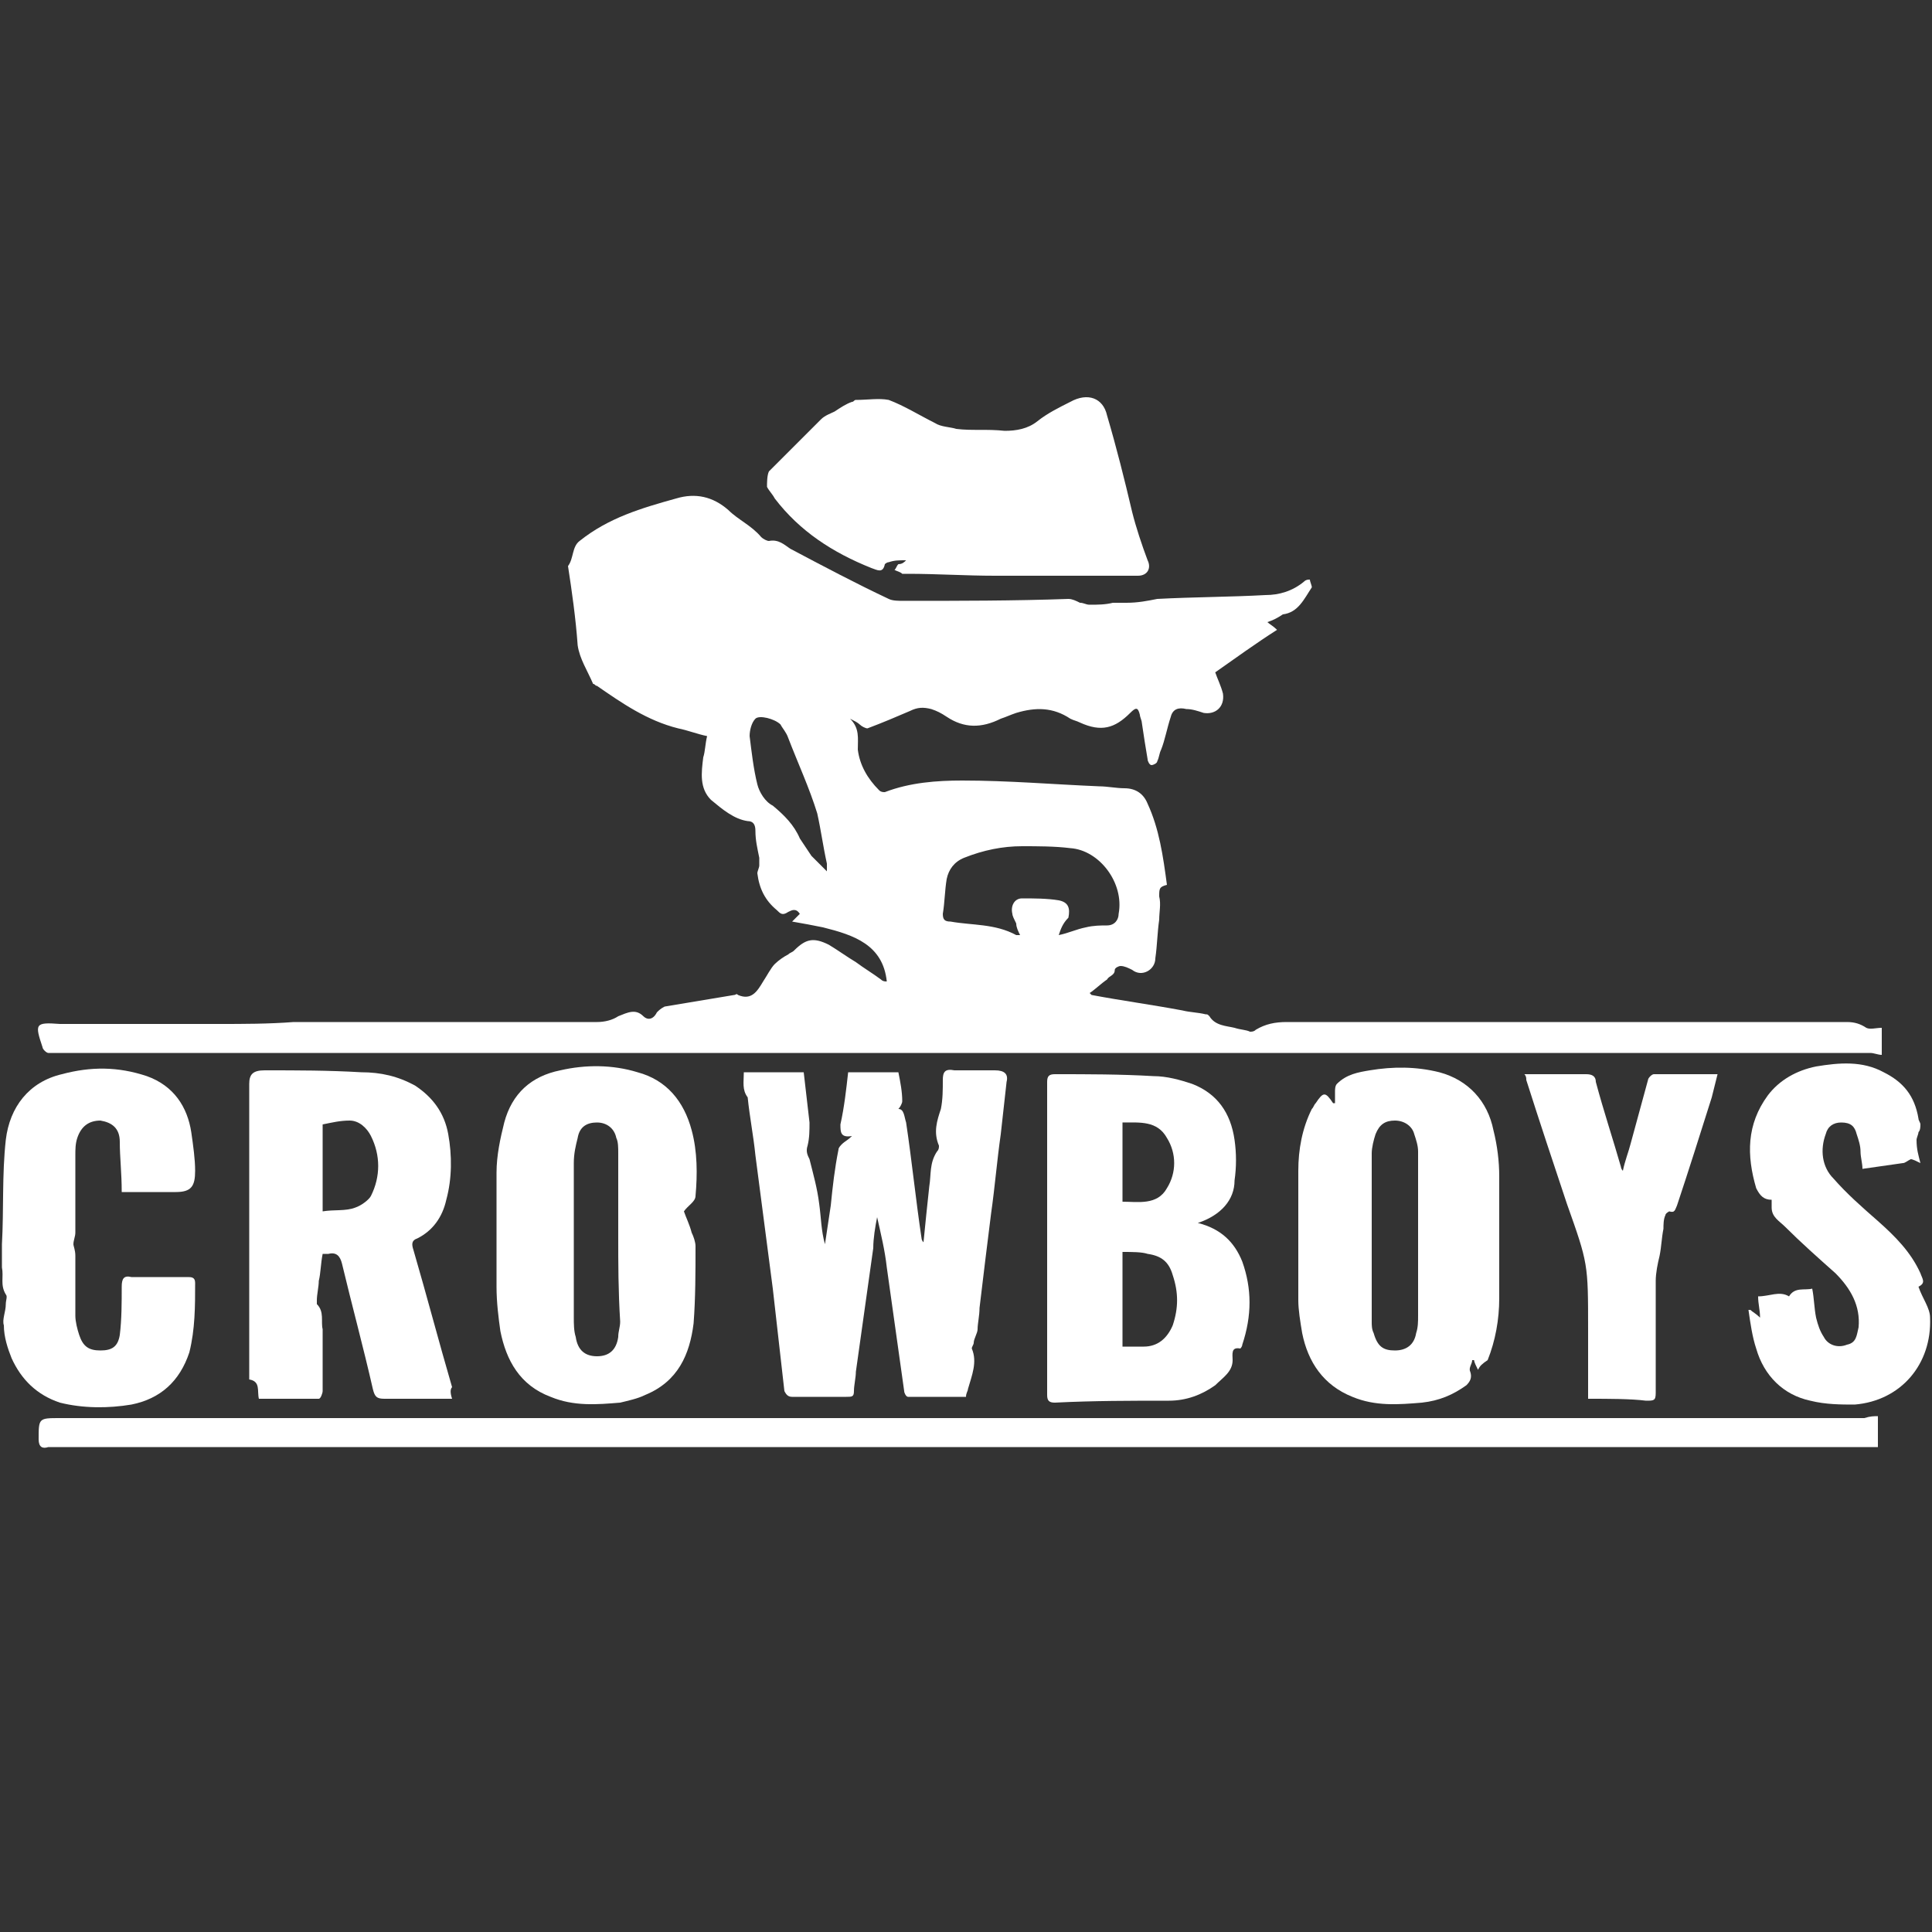 <?xml version="1.0" encoding="utf-8"?>
<!-- Generator: Adobe Illustrator 26.3.1, SVG Export Plug-In . SVG Version: 6.00 Build 0)  -->
<svg version="1.1" id="Layer_1" xmlns="http://www.w3.org/2000/svg" xmlns:xlink="http://www.w3.org/1999/xlink" x="0px" y="0px"
	 viewBox="0 0 100 100" style="enable-background:new 0 0 100 100;" xml:space="preserve">
<rect x="0" y="0" width="100" height="100" fill="#333333" stroke="none"/>
<style type="text/css">
	.st0{fill:#FFFFFF;}
</style>
<g>
	<path class="st0" d="M65.6,32.2c0.1,0.1,0.3,0.2,0.5,0.4c-1.1,0.7-2.2,1.5-3.2,2.2c0.1,0.3,0.3,0.7,0.4,1.1c0.1,0.7-0.4,1.1-1,1
		c-0.3-0.1-0.6-0.2-0.9-0.2c-0.4-0.1-0.7,0-0.8,0.4c-0.2,0.6-0.3,1.2-0.5,1.7c-0.1,0.2-0.1,0.4-0.2,0.6c0,0.1-0.2,0.2-0.3,0.2
		c-0.1,0-0.2-0.2-0.2-0.3c-0.1-0.6-0.2-1.2-0.3-1.9c0-0.1-0.1-0.3-0.1-0.4c-0.1-0.4-0.2-0.4-0.5-0.1c-0.8,0.8-1.5,1-2.6,0.5
		c-0.2-0.1-0.3-0.1-0.5-0.2c-0.9-0.6-1.8-0.6-2.8-0.3c-0.3,0.1-0.5,0.2-0.8,0.3c-1,0.5-1.9,0.5-2.8-0.1c-0.3-0.2-0.5-0.3-0.8-0.4
		c-0.4-0.1-0.7-0.1-1.1,0.1c-0.7,0.3-1.4,0.6-2.2,0.9c-0.1,0-0.3-0.1-0.4-0.2c-0.1-0.1-0.3-0.2-0.5-0.3c0.5,0.5,0.4,1,0.4,1.6
		c0.1,0.8,0.5,1.5,1.1,2.1c0.1,0.1,0.2,0.1,0.3,0.1c1.3-0.5,2.7-0.6,4-0.6c2.4,0,4.7,0.2,7.1,0.3c0.4,0,0.9,0.1,1.3,0.1
		c0.6,0,1,0.3,1.2,0.8c0.6,1.3,0.8,2.7,1,4.2C60,45.9,60,46,60,46.4c0.1,0.4,0,0.8,0,1.2c-0.1,0.7-0.1,1.3-0.2,2
		c0,0.6-0.7,1-1.2,0.6C58.4,50.1,58.2,50,58,50c-0.1,0-0.3,0.1-0.3,0.2c0,0.3-0.3,0.3-0.4,0.5c-0.3,0.2-0.6,0.5-0.9,0.7
		c0,0,0.1,0.1,0.1,0.1c1.6,0.3,3.1,0.5,4.7,0.8c0.4,0.1,0.8,0.1,1.2,0.2c0.1,0,0.1,0,0.2,0.1c0.3,0.5,0.9,0.5,1.3,0.6
		c0.3,0.1,0.6,0.1,0.8,0.2c0.1,0,0.2,0,0.3-0.1c0.5-0.3,1-0.4,1.6-0.4c9.7,0,19.3,0,29,0c0.4,0,0.7,0.1,1,0.3c0.2,0.1,0.5,0,0.8,0
		c0,0.4,0,1,0,1.4c-0.2,0-0.4-0.1-0.6-0.1c-6.3,0-12.7,0-19,0c-11.5,0-23.1,0-34.6,0c-13.1,0-26.2,0-39.3,0c-0.5,0-1,0-1.4,0
		c-0.1,0-0.3-0.2-0.3-0.3C1.8,53,1.8,52.9,3.1,53C3.7,53,4.3,53,4.9,53C5.7,53,6.5,53,7.3,53c1.3,0,2.6,0,4,0c1.3,0,2.6,0,3.9-0.1
		c5.2,0,10.5,0,15.7,0c0.4,0,0.8-0.1,1.1-0.3c0.5-0.2,0.9-0.4,1.3,0c0.2,0.2,0.5,0.2,0.7-0.2c0.1-0.1,0.2-0.2,0.4-0.3
		c1.2-0.2,2.4-0.4,3.6-0.6c0.1,0,0.1-0.1,0.2,0c0.7,0.3,1-0.2,1.3-0.7c0.2-0.3,0.4-0.7,0.6-0.9c0.2-0.2,0.5-0.4,0.7-0.5
		c0.1-0.1,0.2-0.1,0.3-0.2c0.6-0.6,1-0.7,1.8-0.3c0.5,0.3,0.9,0.6,1.4,0.9c0.4,0.3,0.9,0.6,1.3,0.9c0.1,0.1,0.2,0.1,0.3,0.1
		c-0.2-1.9-1.7-2.4-3.3-2.8c-0.5-0.1-1-0.2-1.6-0.3c0.2-0.2,0.3-0.3,0.4-0.4c-0.2-0.3-0.4-0.2-0.6-0.1c-0.3,0.2-0.4,0.1-0.6-0.1
		c-0.6-0.5-0.9-1.1-1-1.9c0-0.1,0.1-0.3,0.1-0.4c0-0.1,0-0.3,0-0.4c-0.1-0.5-0.2-0.9-0.2-1.4c0-0.3-0.1-0.5-0.4-0.5
		c-0.7-0.1-1.3-0.6-1.9-1.1c-0.6-0.6-0.5-1.4-0.4-2.2c0.1-0.3,0.1-0.7,0.2-1.1c-0.5-0.1-1-0.3-1.5-0.4c-1.6-0.4-2.9-1.3-4.2-2.2
		c-0.1,0-0.1-0.1-0.2-0.1c-0.3-0.7-0.7-1.3-0.8-2c-0.1-1.4-0.3-2.8-0.5-4.1c0,0,0,0,0,0c0.3-0.4,0.2-1,0.6-1.3
		c1.5-1.2,3.2-1.7,5-2.2c1-0.3,1.9-0.1,2.7,0.6c0.5,0.5,1.2,0.8,1.7,1.4c0.1,0.1,0.3,0.2,0.4,0.2c0.5-0.1,0.8,0.2,1.1,0.4
		c1.7,0.9,3.4,1.8,5.1,2.6c0.2,0.1,0.5,0.1,0.8,0.1c2.8,0,5.7,0,8.5-0.1c0.2,0,0.4,0.1,0.6,0.2c0.2,0,0.3,0.1,0.5,0.1
		c0.4,0,0.8,0,1.2-0.1c0.2,0,0.5,0,0.7,0c0.6,0,1.1-0.1,1.6-0.2c1.9-0.1,3.8-0.1,5.6-0.2c0.7,0,1.4-0.2,2-0.7
		c0.1-0.1,0.2-0.1,0.3-0.1c0,0.1,0.1,0.3,0.1,0.4c-0.4,0.6-0.7,1.3-1.5,1.4C66.1,32,65.9,32.1,65.6,32.2z M54.8,48.4
		c0.5-0.1,0.9-0.3,1.4-0.4c0.4-0.1,0.8-0.1,1.1-0.1c0.4,0,0.6-0.3,0.6-0.6c0.3-1.6-1-3.3-2.5-3.4c-0.8-0.1-1.7-0.1-2.5-0.1
		c-1,0-2,0.2-3,0.6c-0.5,0.2-0.8,0.6-0.9,1.1c-0.1,0.6-0.1,1.2-0.2,1.8c0,0.3,0.1,0.4,0.4,0.4c1.1,0.2,2.3,0.1,3.4,0.7
		c0,0,0.1,0,0.2,0c-0.1-0.2-0.2-0.4-0.2-0.6c-0.1-0.2-0.2-0.4-0.2-0.5c-0.1-0.4,0.1-0.8,0.5-0.8c0.6,0,1.3,0,1.9,0.1
		c0.5,0.1,0.6,0.4,0.5,0.9C55,47.8,54.9,48.1,54.8,48.4z M42.8,45.1c0-0.2,0-0.3,0-0.4c-0.2-0.9-0.3-1.7-0.5-2.6
		c-0.4-1.3-1-2.6-1.5-3.9c-0.1-0.3-0.3-0.5-0.4-0.7c-0.3-0.3-1.1-0.5-1.3-0.3c-0.2,0.2-0.3,0.6-0.3,0.9c0.1,0.8,0.2,1.7,0.4,2.5
		c0.1,0.4,0.4,0.9,0.8,1.1c0.6,0.5,1.1,1,1.4,1.7c0.2,0.3,0.4,0.6,0.6,0.9C42.3,44.6,42.5,44.8,42.8,45.1z"/>
	<path class="st0" d="M38.5,55.5c1,0,2.1,0,3.1,0c0.1,0.9,0.2,1.7,0.3,2.6c0,0.4,0,0.8-0.1,1.2c-0.1,0.3,0,0.5,0.1,0.7
		c0.2,0.8,0.4,1.5,0.5,2.3c0.1,0.7,0.1,1.4,0.3,2.1c0.1-0.7,0.2-1.3,0.3-2c0.1-1,0.2-1.9,0.4-2.9c0-0.1,0.1-0.2,0.2-0.3
		c0.1-0.1,0.3-0.2,0.5-0.4c-0.6,0.1-0.6-0.2-0.6-0.6c0.2-0.9,0.3-1.8,0.4-2.7c0.9,0,1.7,0,2.6,0c0.1,0.5,0.2,1,0.2,1.5
		c0,0.1-0.1,0.3-0.2,0.4c0.3,0,0.3,0.4,0.4,0.7c0.3,2,0.5,4,0.8,6c0,0,0,0.1,0.1,0.2c0.1-1,0.2-2,0.3-2.9c0.1-0.6,0-1.2,0.4-1.8
		c0.1-0.1,0.1-0.2,0.1-0.3c-0.3-0.7-0.1-1.3,0.1-1.9c0.1-0.5,0.1-1,0.1-1.5c0-0.4,0.1-0.6,0.6-0.5c0.7,0,1.4,0,2.1,0
		c0.5,0,0.7,0.2,0.6,0.6c-0.1,0.9-0.2,1.8-0.3,2.7c-0.2,1.4-0.3,2.7-0.5,4.1c-0.2,1.6-0.4,3.2-0.6,4.9c0,0.4-0.1,0.8-0.1,1.1
		c0,0.2-0.2,0.5-0.2,0.7c0,0.1-0.1,0.2-0.1,0.3c0.3,0.7,0,1.4-0.2,2.1c0,0.1-0.1,0.2-0.1,0.4c-1,0-2,0-3,0c-0.1,0-0.2-0.2-0.2-0.3
		c-0.3-2.1-0.6-4.3-0.9-6.4c-0.1-0.9-0.3-1.7-0.5-2.6c-0.1,0.5-0.2,1.1-0.2,1.6c-0.3,2.1-0.6,4.3-0.9,6.4c0,0.3-0.1,0.7-0.1,1
		c0,0.3-0.1,0.3-0.4,0.3c-0.9,0-1.9,0-2.8,0c-0.2,0-0.3-0.1-0.4-0.3c-0.2-1.8-0.4-3.5-0.6-5.3c-0.3-2.3-0.6-4.6-0.9-6.9
		c-0.1-1-0.3-2-0.4-3C38.4,56.4,38.5,56,38.5,55.5z"/>
	<path class="st0" d="M97.2,73.3c0,0.6,0,1.1,0,1.6c-0.2,0-0.3,0-0.5,0c-31.4,0-62.8,0-94.2,0C2.2,75,2,74.9,2,74.5
		c0-1.1,0-1.1,1.1-1.1c19.5,0,39,0,58.4,0c11.7,0,23.3,0,35,0C96.8,73.3,97,73.3,97.2,73.3z"/>
	<path class="st0" d="M46.9,29c-0.4,0-0.6,0-0.9,0.1c-0.1,0-0.2,0.1-0.2,0.1c-0.1,0.5-0.4,0.3-0.7,0.2c-2-0.8-3.7-1.9-5-3.6
		c-0.1-0.2-0.3-0.4-0.4-0.6c0-0.2,0-0.6,0.1-0.8c0.9-0.9,1.8-1.8,2.7-2.7c0.2-0.2,0.5-0.3,0.7-0.4c0.3-0.2,0.6-0.4,0.9-0.5
		c0.1,0,0.1-0.1,0.2-0.1c0.6,0,1.2-0.1,1.7,0c0.8,0.3,1.6,0.8,2.4,1.2c0.3,0.2,0.8,0.2,1.1,0.3c0.8,0.1,1.6,0,2.5,0.1
		c0.6,0,1.2-0.1,1.7-0.5c0.5-0.4,1.1-0.7,1.7-1c0.9-0.5,1.7-0.2,1.9,0.7c0.5,1.7,0.9,3.3,1.3,5c0.2,0.8,0.5,1.7,0.8,2.5
		c0.2,0.4,0,0.8-0.5,0.8c-1.5,0-2.9,0-4.4,0c-1,0-2,0-3,0c-1.5,0-3-0.1-4.5-0.1c-0.1,0-0.2,0-0.3,0c-0.1-0.1-0.2-0.1-0.4-0.2
		c0.1-0.1,0.1-0.2,0.2-0.3C46.7,29.2,46.8,29.1,46.9,29z"/>
	<path class="st0" d="M62,63.3c1.2,0.3,1.9,1,2.3,2c0.5,1.4,0.5,2.8,0,4.3c0,0.1-0.1,0.2-0.1,0.2c-0.5-0.1-0.4,0.3-0.4,0.6
		c0,0.6-0.5,0.9-0.9,1.3c-0.7,0.5-1.5,0.8-2.4,0.8c-2,0-3.9,0-5.9,0.1c-0.3,0-0.4-0.1-0.4-0.4c0-5.4,0-10.8,0-16.2
		c0-0.3,0.1-0.4,0.4-0.4c1.7,0,3.4,0,5.1,0.1c0.7,0,1.4,0.2,2,0.4c1.3,0.5,2,1.5,2.2,2.9c0.1,0.7,0.1,1.4,0,2.1
		C63.9,62.1,63.2,62.9,62,63.3z M58.1,64.8c0,1.7,0,3.3,0,4.9c0.4,0,0.8,0,1.1,0c0.7,0,1.2-0.4,1.5-1.1c0.3-0.9,0.3-1.7,0-2.6
		c-0.2-0.7-0.6-1-1.3-1.1C59.1,64.8,58.6,64.8,58.1,64.8z M58.1,58.1c0,1.4,0,2.7,0,4.1c0.8,0,1.8,0.2,2.3-0.7
		c0.5-0.8,0.5-1.8,0-2.6C59.9,58,59,58.1,58.1,58.1z"/>
	<path class="st0" d="M23.4,72.4c-0.3,0-0.6,0-0.8,0c-0.9,0-1.8,0-2.7,0c-0.4,0-0.5-0.1-0.6-0.5c-0.5-2.2-1.1-4.4-1.6-6.5
		c-0.1-0.4-0.3-0.6-0.7-0.5c-0.1,0-0.2,0-0.3,0c-0.1,0.5-0.1,1-0.2,1.4c0,0.3-0.1,0.7-0.1,1c0,0.1,0,0.2,0,0.2
		c0.4,0.4,0.2,0.9,0.3,1.3c0,1.1,0,2.1,0,3.2c0,0.1-0.1,0.4-0.2,0.4c-1.1,0-2.1,0-3.1,0c-0.1-0.4,0.1-0.9-0.5-1c0-0.6,0-1.2,0-1.9
		c0-4.3,0-8.6,0-12.9c0-0.2,0-0.4,0-0.5c0-0.5,0.2-0.7,0.8-0.7c1.7,0,3.3,0,5,0.1c1,0,1.9,0.2,2.8,0.7c0.9,0.6,1.5,1.4,1.7,2.5
		c0.2,1.1,0.2,2.3-0.1,3.4c-0.2,0.9-0.7,1.6-1.5,2c-0.3,0.1-0.3,0.3-0.2,0.6c0.7,2.4,1.3,4.7,2,7.1C23.3,71.9,23.3,72.1,23.4,72.4z
		 M16.7,58.2c0,1.4,0,2.9,0,4.5c0.6-0.1,1.2,0,1.7-0.2c0.3-0.1,0.7-0.4,0.8-0.6c0.5-1,0.5-2.1,0-3.1c-0.2-0.4-0.6-0.8-1.1-0.8
		C17.6,58,17.2,58.1,16.7,58.2z"/>
	<path class="st0" d="M76.5,70.9c-0.1-0.2-0.2-0.4-0.2-0.5c0,0-0.1,0-0.1,0c0,0.2-0.2,0.4-0.1,0.6c0.1,0.3,0,0.5-0.2,0.7
		c-0.7,0.5-1.4,0.8-2.3,0.9c-1.2,0.1-2.4,0.2-3.6-0.3c-1.5-0.6-2.3-1.8-2.6-3.3c-0.1-0.6-0.2-1.2-0.2-1.7c0-2.2,0-4.5,0-6.7
		c0-1.1,0.2-2.2,0.7-3.2c0.1-0.1,0.1-0.2,0.2-0.3c0.4-0.6,0.5-0.6,0.9,0c0,0,0.1,0,0.1,0c0-0.2,0-0.4,0-0.6c0-0.1,0-0.3,0.1-0.4
		c0.5-0.5,1.1-0.6,1.7-0.7c1.2-0.2,2.4-0.2,3.6,0.1c1.5,0.4,2.5,1.5,2.8,3c0.2,0.8,0.3,1.6,0.3,2.4c0,2.1,0,4.2,0,6.3
		c0,1.1-0.2,2.2-0.6,3.2C76.7,70.6,76.6,70.7,76.5,70.9z M73.4,64c0-1.5,0-2.9,0-4.4c0-0.3-0.1-0.6-0.2-0.9c-0.1-0.4-0.5-0.7-1-0.7
		c-0.5,0-0.8,0.2-1,0.7c-0.1,0.3-0.2,0.7-0.2,1c0,2.9,0,5.8,0,8.7c0,0.2,0,0.4,0.1,0.6c0.2,0.7,0.5,0.9,1.1,0.9c0.6,0,1-0.3,1.1-0.9
		c0.1-0.3,0.1-0.6,0.1-0.9C73.4,66.7,73.4,65.4,73.4,64z"/>
	<path class="st0" d="M35.4,62.7c0.1,0.3,0.3,0.7,0.4,1.1c0.1,0.2,0.2,0.5,0.2,0.7c0,1.3,0,2.7-0.1,4c-0.2,1.6-0.8,3-2.5,3.7
		c-0.4,0.2-0.9,0.3-1.3,0.4c-1.2,0.1-2.4,0.2-3.6-0.3c-1.6-0.6-2.3-1.9-2.6-3.4c-0.1-0.7-0.2-1.5-0.2-2.3c0-2,0-3.9,0-5.9
		c0-0.9,0.2-1.8,0.4-2.6c0.4-1.5,1.4-2.4,2.9-2.7c1.3-0.3,2.7-0.3,4,0.1c1.5,0.4,2.4,1.5,2.8,3c0.3,1.1,0.3,2.3,0.2,3.4
		C36,62.2,35.6,62.4,35.4,62.7z M32,64c0-1.4,0-2.9,0-4.3c0-0.3,0-0.6-0.1-0.8c-0.1-0.5-0.5-0.8-1-0.8c-0.5,0-0.9,0.2-1,0.8
		c-0.1,0.4-0.2,0.8-0.2,1.3c0,2.7,0,5.3,0,8c0,0.3,0,0.7,0.1,1c0.1,0.7,0.5,1,1.1,1c0.6,0,1-0.3,1.1-1c0-0.3,0.1-0.5,0.1-0.8
		C32,66.8,32,65.4,32,64z"/>
	<path class="st0" d="M6.3,61.7c0-1-0.1-1.8-0.1-2.6c0-0.7-0.4-1-1-1.1c-0.6,0-1,0.3-1.2,0.9c-0.1,0.3-0.1,0.6-0.1,0.9
		c0,1.3,0,2.6,0,4c0,0.2-0.1,0.4-0.1,0.6c0,0.1,0.1,0.3,0.1,0.6c0,1,0,2.1,0,3.1c0,0.3,0.1,0.7,0.2,1c0.2,0.6,0.5,0.8,1.1,0.8
		c0.6,0,0.9-0.2,1-0.8c0.1-0.8,0.1-1.7,0.1-2.5c0-0.4,0.1-0.6,0.5-0.5c1,0,1.9,0,2.9,0c0.2,0,0.4,0,0.4,0.3c0,1.2,0,2.4-0.3,3.6
		c-0.5,1.5-1.5,2.4-3,2.7c-1.2,0.2-2.5,0.2-3.7-0.1c-1.2-0.4-2-1.2-2.5-2.3c-0.2-0.5-0.4-1.1-0.4-1.7c-0.1-0.3,0.1-0.7,0.1-1.1
		c0-0.2,0.1-0.4,0-0.5c-0.3-0.5-0.1-0.9-0.2-1.4c0-0.4,0-0.8,0-1.2c0.1-1.8,0-3.6,0.2-5.4c0.2-1.7,1.2-3,2.9-3.4
		c1.5-0.4,2.9-0.4,4.4,0.1c1.4,0.5,2.1,1.6,2.3,2.9c0.1,0.7,0.2,1.4,0.2,2c0,0.8-0.2,1.1-1,1.1C8.1,61.7,7.2,61.7,6.3,61.7z"/>
	<path class="st0" d="M99.4,60.2c-0.2-0.1-0.4-0.2-0.5-0.2c-0.2,0.1-0.3,0.2-0.4,0.2c-0.7,0.1-1.4,0.2-2.1,0.3
		c0-0.3-0.1-0.6-0.1-0.9c0-0.3-0.1-0.6-0.2-0.9c-0.1-0.4-0.3-0.6-0.8-0.6c-0.4,0-0.7,0.2-0.8,0.6c-0.3,0.8-0.2,1.7,0.4,2.3
		c0.7,0.8,1.5,1.5,2.3,2.2c0.9,0.8,1.7,1.6,2.2,2.7c0.1,0.3,0.3,0.5-0.1,0.7c0.2,0.6,0.6,1.1,0.6,1.6c0.1,2.4-1.5,4.3-3.9,4.5
		c-0.7,0-1.5,0-2.3-0.2c-1.4-0.3-2.4-1.3-2.8-2.7c-0.2-0.6-0.3-1.3-0.4-2c0,0,0.1,0,0.1,0c0.1,0.1,0.3,0.2,0.5,0.4
		c0-0.4-0.1-0.7-0.1-1.1c0.6,0,1.1-0.3,1.6,0c0.3-0.5,0.8-0.3,1.2-0.4c0.1,0.5,0.1,1,0.2,1.5c0.1,0.4,0.2,0.7,0.4,1
		c0.2,0.4,0.7,0.6,1.2,0.4c0.5-0.1,0.5-0.5,0.6-0.9c0.1-1.1-0.4-2-1.2-2.8c-0.9-0.8-1.8-1.6-2.6-2.4c-0.3-0.3-0.7-0.5-0.7-1
		c0-0.1,0-0.3,0-0.4c-0.4,0-0.6-0.2-0.8-0.6c-0.5-1.7-0.5-3.3,0.6-4.8c0.6-0.8,1.5-1.3,2.5-1.5c1.2-0.2,2.4-0.3,3.5,0.3
		c1,0.5,1.6,1.2,1.8,2.4c0,0.1,0.1,0.2,0.1,0.3c0,0.1,0,0.3-0.1,0.4c0,0.1-0.1,0.3-0.1,0.4C99.2,59.5,99.3,59.8,99.4,60.2z"/>
	<path class="st0" d="M82.2,72.4c0-0.9,0-1.7,0-2.5c0-0.4,0-0.8,0-1.1c0-3.4,0-3.4-1.1-6.5c-0.7-2.1-1.4-4.2-2.1-6.4
		c0-0.1,0-0.2-0.1-0.3c0.2,0,0.3,0,0.5,0c0.9,0,1.8,0,2.7,0c0.3,0,0.5,0.1,0.5,0.4c0.4,1.5,0.9,3,1.3,4.4c0,0,0,0.1,0.1,0.2
		c0.1-0.5,0.3-1,0.4-1.4c0.3-1.1,0.6-2.2,0.9-3.3c0-0.1,0.2-0.3,0.3-0.3c1.1,0,2.1,0,3.3,0c-0.1,0.4-0.2,0.8-0.3,1.2
		c-0.6,1.9-1.2,3.8-1.8,5.6c-0.1,0.2-0.1,0.4-0.4,0.3c0,0-0.2,0.1-0.2,0.2c-0.1,0.2-0.1,0.5-0.1,0.7c-0.1,0.5-0.1,0.9-0.2,1.4
		c-0.1,0.4-0.2,0.9-0.2,1.3c0,1.9,0,3.8,0,5.8c0,0.4-0.1,0.4-0.5,0.4C84.4,72.4,83.3,72.4,82.2,72.4z"/>
</g>
</svg>
